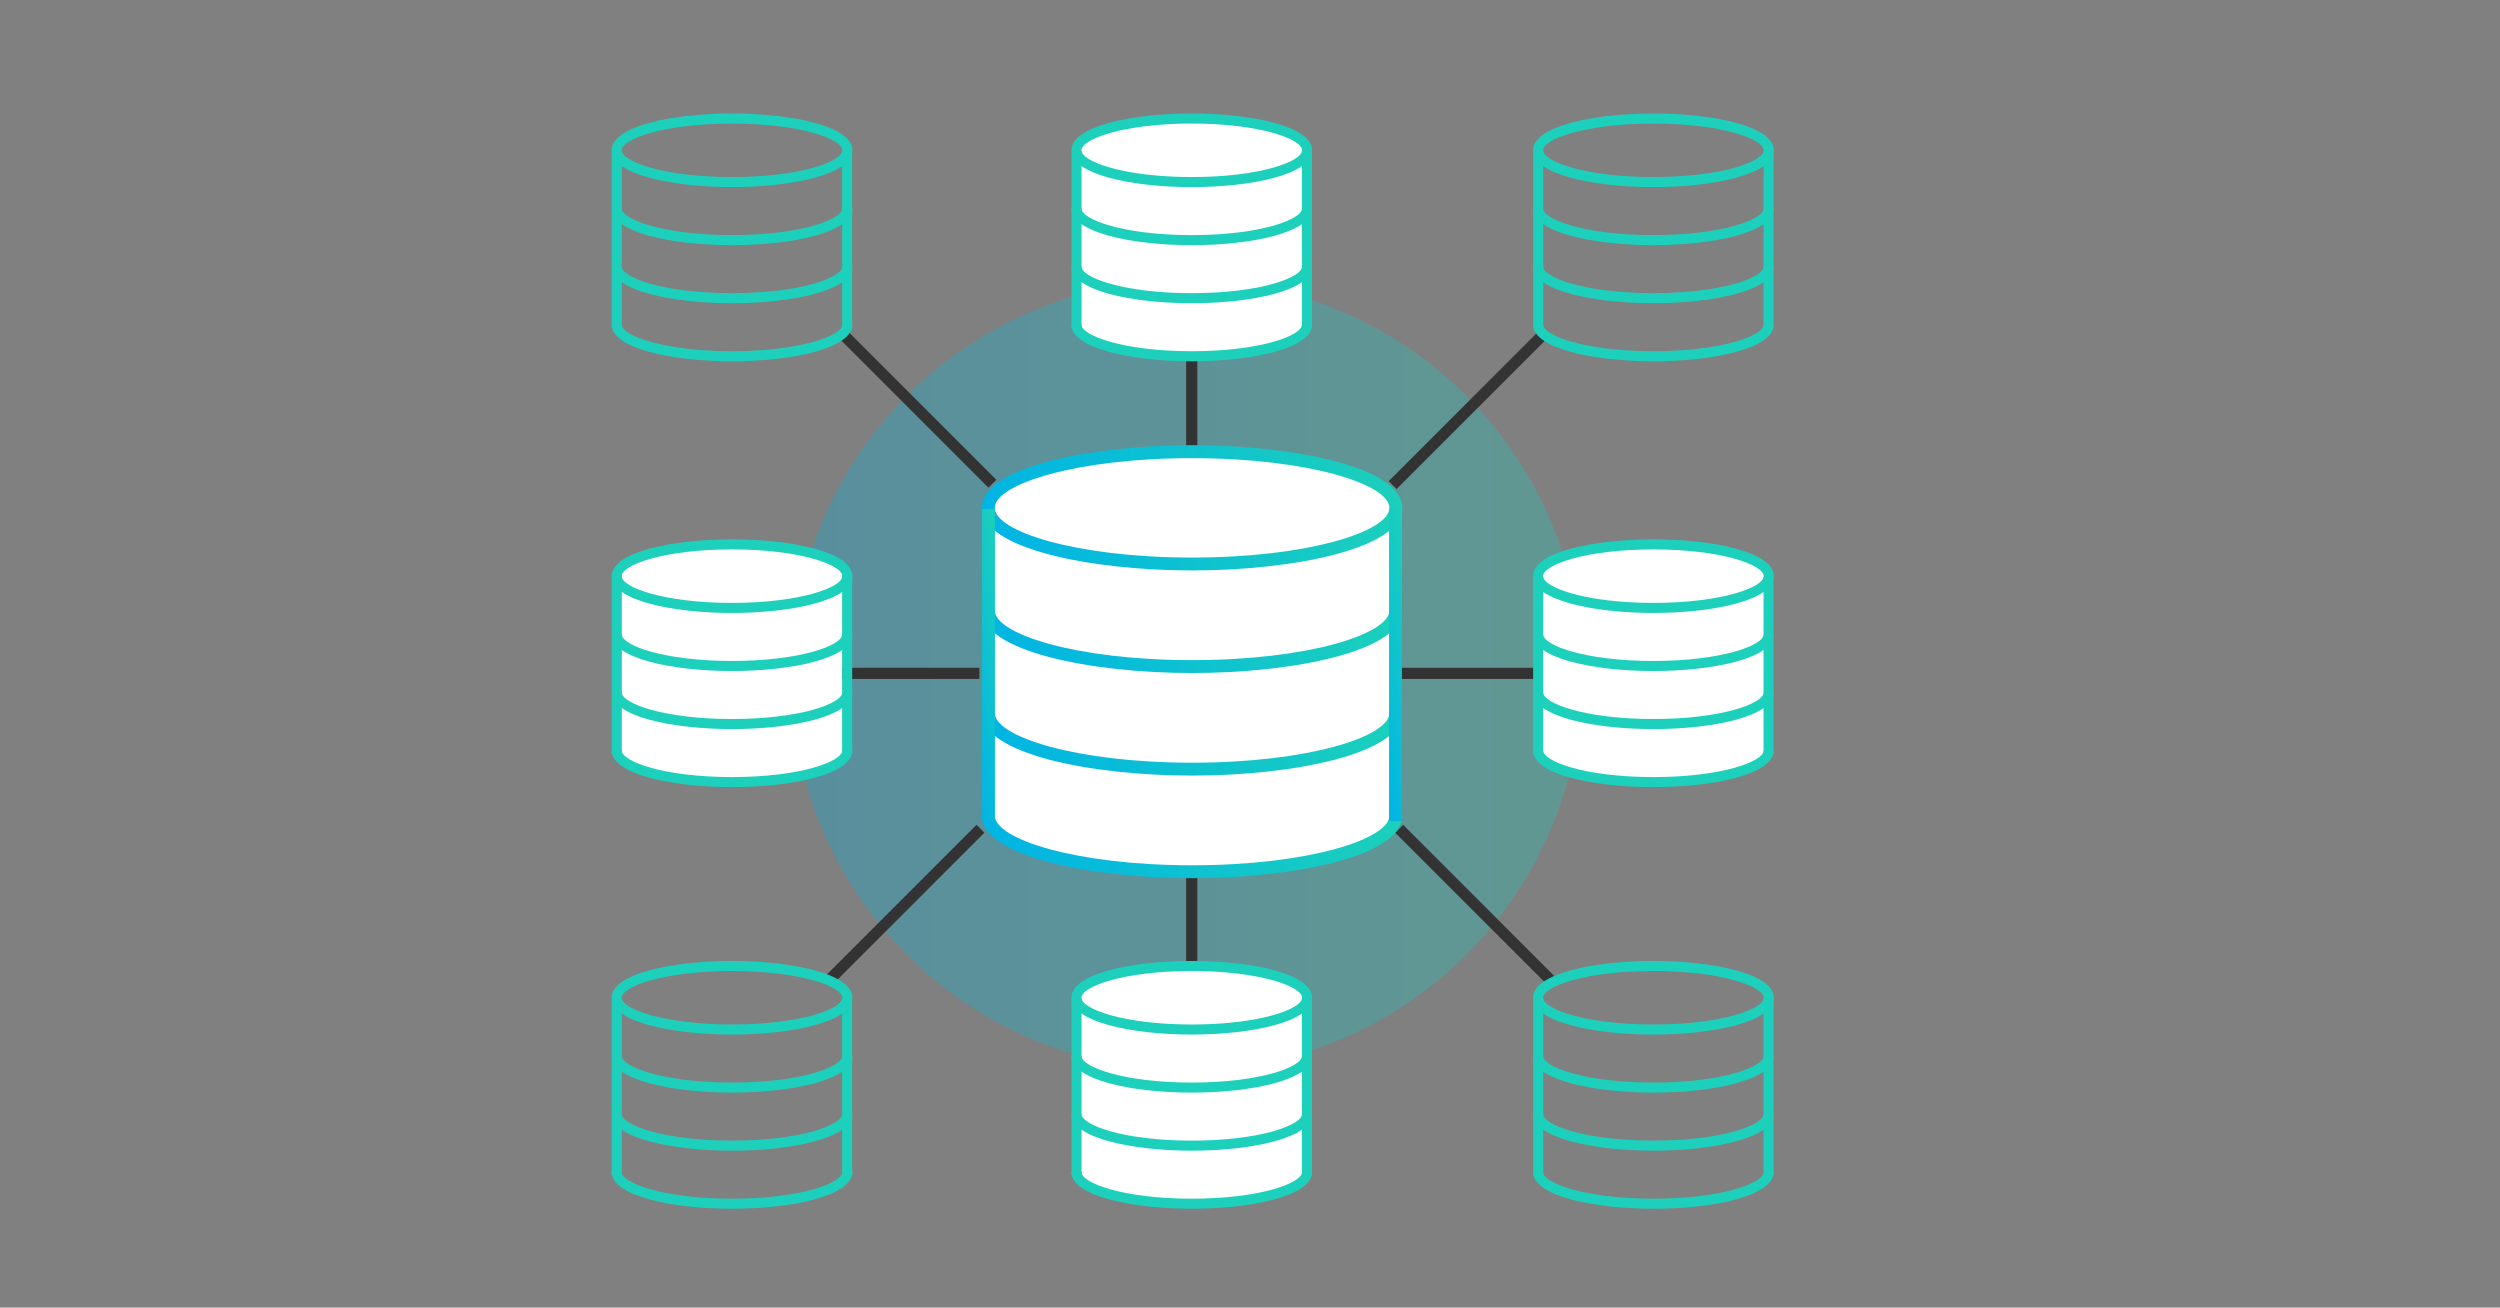 <?xml version="1.0" encoding="utf-8"?>
<!-- Generator: Adobe Illustrator 26.1.0, SVG Export Plug-In . SVG Version: 6.00 Build 0)  -->
<svg version="1.1" xmlns="http://www.w3.org/2000/svg" xmlns:xlink="http://www.w3.org/1999/xlink" x="0px" y="0px" width="820px"
	 height="428.884px" viewBox="0 0 820 428.884" style="enable-background:new 0 0 820 428.884;" xml:space="preserve">
<rect x="0" y="0" width="820" height="428.884" fill="#808080" stroke="none"/>
<style type="text/css">
	.st0{opacity:0.3;fill:url(#SVGID_1_);}
	.st1{fill:#FFFFFF;}
	.st2{fill:#333333;}
	.st3{fill:#1CD0BB;}
	.st4{fill:url(#SVGID_00000079452615880986172160000000999450552728803994_);}
	.st5{fill:url(#SVGID_00000176734672239511338500000003336660740029448627_);}
	.st6{fill:url(#SVGID_00000018229688422484323400000003950283668506173340_);}
	.st7{fill:url(#SVGID_00000015356118372926987870000002659105211055691168_);}
	.st8{fill:url(#SVGID_00000001633573784963676770000005659264530293267875_);}
	.st9{fill:url(#SVGID_00000013888534337680993690000002115512104882160534_);}
</style>
<g id="MAIN_GRAPHICS">
	<linearGradient id="SVGID_1_" gradientUnits="userSpaceOnUse" x1="259.514" y1="221.473" x2="518.896" y2="221.473">
		<stop  offset="0" style="stop-color:#00B4E5"/>
		<stop  offset="1" style="stop-color:#1CD0BB"/>
	</linearGradient>
	<circle class="st0" cx="389.205" cy="221.473" r="129.691"/>
	<path class="st1" d="M580.551,187.99h-0.379c-2.356-5.133-18.249-9.103-37.518-9.103c-19.269,0-35.161,3.97-37.518,9.103h-0.212
		v0.596c-0.06,0.24-0.101,0.481-0.101,0.725s0.041,0.485,0.101,0.724v18.319h-0.101c0,0.244,0.041,0.485,0.101,0.725v18.319h-0.101
		c0,0.244,0.041,0.485,0.101,0.725v18.319h-0.101c0,5.756,16.937,10.423,37.83,10.423c20.396,0,37.014-4.448,37.793-10.014h0.104
		V187.99z"/>
	<path class="st1" d="M428.58,47.657h-0.379c-2.356-5.133-18.249-9.103-37.518-9.103c-19.269,0-35.161,3.97-37.518,9.103h-0.212
		v0.596c-0.06,0.24-0.101,0.481-0.101,0.725s0.041,0.485,0.101,0.724v18.319h-0.101c0,0.244,0.041,0.485,0.101,0.725v18.319h-0.101
		c0,0.244,0.041,0.485,0.101,0.725v18.319h-0.101c0,5.756,16.937,10.423,37.83,10.423c20.396,0,37.014-4.448,37.793-10.014h0.104
		V47.657z"/>
	<path class="st1" d="M428.58,326.659h-0.379c-2.356-5.133-18.249-9.103-37.518-9.103c-19.269,0-35.161,3.97-37.518,9.103h-0.212
		v0.596c-0.06,0.24-0.101,0.481-0.101,0.725s0.041,0.485,0.101,0.724v18.319h-0.101c0,0.244,0.041,0.485,0.101,0.725v18.319h-0.101
		c0,0.244,0.041,0.485,0.101,0.725v18.319h-0.101c0,5.756,16.937,10.423,37.83,10.423c20.396,0,37.014-4.448,37.793-10.014h0.104
		V326.659z"/>
	<path class="st1" d="M277.273,187.99h-0.379c-2.356-5.133-18.249-9.103-37.518-9.103c-19.269,0-35.161,3.97-37.518,9.103h-0.212
		v0.596c-0.06,0.24-0.101,0.481-0.101,0.725s0.041,0.485,0.101,0.724v18.319h-0.101c0,0.244,0.041,0.485,0.101,0.725v18.319h-0.101
		c0,0.244,0.041,0.485,0.101,0.725v18.319h-0.101c0,5.756,16.937,10.423,37.83,10.423c20.396,0,37.014-4.448,37.793-10.014h0.104
		V187.99z"/>
	<rect x="276.26" y="219.028" class="st2" width="44.98" height="3.666"/>
	<rect x="459.439" y="219.028" class="st2" width="44.98" height="3.666"/>
	<rect x="389.066" y="287.959" class="st2" width="3.666" height="27.68"/>
	<rect x="389.066" y="118.437" class="st2" width="3.666" height="27.68"/>
	
		<rect x="446.544" y="132.387" transform="matrix(0.707 -0.707 0.707 0.707 46.183 379.935)" class="st2" width="70.34" height="3.665"/>
	
		<rect x="261.634" y="294.857" transform="matrix(0.707 -0.707 0.707 0.707 -122.859 296.77)" class="st2" width="70.34" height="3.665"/>
	
		<rect x="482.049" y="261.52" transform="matrix(0.707 -0.707 0.707 0.707 -68.066 429.051)" class="st2" width="3.665" height="70.34"/>
	
		<rect x="298.864" y="98.618" transform="matrix(0.707 -0.707 0.707 0.707 -6.53 251.81)" class="st2" width="3.665" height="70.339"/>
	<g>
		<path class="st3" d="M240.1,339.338c-19.619,0-39.48-4.147-39.48-12.072c0-7.926,19.861-12.073,39.48-12.073
			s39.48,4.147,39.48,12.073C279.58,335.191,259.719,339.338,240.1,339.338z M240.1,318.493c-22.416,0-36.18,5.109-36.18,8.773
			c0,3.663,13.764,8.772,36.18,8.772c22.417,0,36.181-5.109,36.181-8.772C276.28,323.602,262.516,318.493,240.1,318.493z"/>
		<path class="st3" d="M240.1,358.382c-19.619,0-39.48-4.147-39.48-12.073h3.3c0,3.664,13.764,8.773,36.18,8.773
			c22.417,0,36.181-5.109,36.181-8.773h3.3C279.58,354.235,259.719,358.382,240.1,358.382z"/>
		<path class="st3" d="M240.1,377.426c-19.619,0-39.48-4.147-39.48-12.073h3.3c0,3.664,13.764,8.773,36.18,8.773
			c22.417,0,36.181-5.109,36.181-8.773h3.3C279.58,373.279,259.719,377.426,240.1,377.426z"/>
		<path class="st3" d="M240.1,396.47c-19.619,0-39.48-4.147-39.48-12.073h3.3c0,3.664,13.764,8.773,36.18,8.773
			c22.417,0,36.181-5.109,36.181-8.773h3.3C279.58,392.323,259.719,396.47,240.1,396.47z"/>
		<rect x="200.652" y="327.458" class="st3" width="3.3" height="57.968"/>
		<rect x="276.216" y="327.458" class="st3" width="3.3" height="57.968"/>
	</g>
	<g>
		<path class="st3" d="M390.899,339.338c-19.619,0-39.48-4.147-39.48-12.072c0-7.926,19.861-12.073,39.48-12.073
			s39.479,4.147,39.479,12.073C430.379,335.191,410.519,339.338,390.899,339.338z M390.899,318.493
			c-22.416,0-36.18,5.109-36.18,8.773c0,3.663,13.764,8.772,36.18,8.772s36.181-5.109,36.181-8.772
			C427.08,323.602,413.315,318.493,390.899,318.493z"/>
		<path class="st3" d="M390.899,358.382c-19.619,0-39.48-4.147-39.48-12.073h3.3c0,3.664,13.764,8.773,36.18,8.773
			s36.181-5.109,36.181-8.773h3.299C430.379,354.235,410.519,358.382,390.899,358.382z"/>
		<path class="st3" d="M390.899,377.426c-19.619,0-39.48-4.147-39.48-12.073h3.3c0,3.664,13.764,8.773,36.18,8.773
			s36.181-5.109,36.181-8.773h3.299C430.379,373.279,410.519,377.426,390.899,377.426z"/>
		<path class="st3" d="M390.899,396.47c-19.619,0-39.48-4.147-39.48-12.073h3.3c0,3.664,13.764,8.773,36.18,8.773
			s36.181-5.109,36.181-8.773h3.299C430.379,392.323,410.519,396.47,390.899,396.47z"/>
		<rect x="351.452" y="327.458" class="st3" width="3.3" height="57.968"/>
		<rect x="427.017" y="327.458" class="st3" width="3.299" height="57.968"/>
	</g>
	<g>
		<path class="st3" d="M542.321,339.338c-19.619,0-39.479-4.147-39.479-12.072c0-7.926,19.86-12.073,39.479-12.073
			s39.48,4.147,39.48,12.073C581.802,335.191,561.94,339.338,542.321,339.338z M542.321,318.493
			c-22.416,0-36.181,5.109-36.181,8.773c0,3.663,13.765,8.772,36.181,8.772c22.417,0,36.182-5.109,36.182-8.772
			C578.503,323.602,564.738,318.493,542.321,318.493z"/>
		<path class="st3" d="M542.321,358.382c-19.619,0-39.479-4.147-39.479-12.073h3.299c0,3.664,13.765,8.773,36.181,8.773
			c22.417,0,36.182-5.109,36.182-8.773h3.299C581.802,354.235,561.94,358.382,542.321,358.382z"/>
		<path class="st3" d="M542.321,377.426c-19.619,0-39.479-4.147-39.479-12.073h3.299c0,3.664,13.765,8.773,36.181,8.773
			c22.417,0,36.182-5.109,36.182-8.773h3.299C581.802,373.279,561.94,377.426,542.321,377.426z"/>
		<path class="st3" d="M542.321,396.47c-19.619,0-39.479-4.147-39.479-12.073h3.299c0,3.664,13.765,8.773,36.181,8.773
			c22.417,0,36.182-5.109,36.182-8.773h3.299C581.802,392.323,561.94,396.47,542.321,396.47z"/>
		<rect x="502.874" y="327.458" class="st3" width="3.299" height="57.968"/>
		<rect x="578.438" y="327.458" class="st3" width="3.299" height="57.968"/>
	</g>
	<g>
		<path class="st3" d="M240.1,61.372c-19.619,0-39.48-4.147-39.48-12.072c0-7.926,19.861-12.073,39.48-12.073
			s39.48,4.147,39.48,12.073C279.58,57.225,259.719,61.372,240.1,61.372z M240.1,40.526c-22.416,0-36.18,5.109-36.18,8.773
			c0,3.663,13.764,8.772,36.18,8.772c22.417,0,36.181-5.109,36.181-8.772C276.28,45.636,262.516,40.526,240.1,40.526z"/>
		<path class="st3" d="M240.1,80.416c-19.619,0-39.48-4.147-39.48-12.073h3.3c0,3.664,13.764,8.773,36.18,8.773
			c22.417,0,36.181-5.109,36.181-8.773h3.3C279.58,76.269,259.719,80.416,240.1,80.416z"/>
		<path class="st3" d="M240.1,99.459c-19.619,0-39.48-4.147-39.48-12.073h3.3c0,3.664,13.764,8.773,36.18,8.773
			c22.417,0,36.181-5.109,36.181-8.773h3.3C279.58,95.312,259.719,99.459,240.1,99.459z"/>
		<path class="st3" d="M240.1,118.503c-19.619,0-39.48-4.147-39.48-12.072h3.3c0,3.663,13.764,8.772,36.18,8.772
			c22.417,0,36.181-5.109,36.181-8.772h3.3C279.58,114.356,259.719,118.503,240.1,118.503z"/>
		<rect x="200.652" y="49.492" class="st3" width="3.3" height="57.968"/>
		<rect x="276.216" y="49.492" class="st3" width="3.3" height="57.968"/>
	</g>
	<g>
		<path class="st3" d="M390.899,61.372c-19.619,0-39.48-4.147-39.48-12.072c0-7.926,19.861-12.073,39.48-12.073
			s39.479,4.147,39.479,12.073C430.379,57.225,410.519,61.372,390.899,61.372z M390.899,40.526c-22.416,0-36.18,5.109-36.18,8.773
			c0,3.663,13.764,8.772,36.18,8.772s36.181-5.109,36.181-8.772C427.08,45.636,413.315,40.526,390.899,40.526z"/>
		<path class="st3" d="M390.899,80.416c-19.619,0-39.48-4.147-39.48-12.073h3.3c0,3.664,13.764,8.773,36.18,8.773
			s36.181-5.109,36.181-8.773h3.299C430.379,76.269,410.519,80.416,390.899,80.416z"/>
		<path class="st3" d="M390.899,99.459c-19.619,0-39.48-4.147-39.48-12.073h3.3c0,3.664,13.764,8.773,36.18,8.773
			s36.181-5.109,36.181-8.773h3.299C430.379,95.312,410.519,99.459,390.899,99.459z"/>
		<path class="st3" d="M390.899,118.503c-19.619,0-39.48-4.147-39.48-12.072h3.3c0,3.663,13.764,8.772,36.18,8.772
			s36.181-5.109,36.181-8.772h3.299C430.379,114.356,410.519,118.503,390.899,118.503z"/>
		<rect x="351.452" y="49.492" class="st3" width="3.3" height="57.968"/>
		<rect x="427.017" y="49.492" class="st3" width="3.299" height="57.968"/>
	</g>
	<g>
		<path class="st3" d="M542.321,61.372c-19.619,0-39.479-4.147-39.479-12.072c0-7.926,19.86-12.073,39.479-12.073
			s39.48,4.147,39.48,12.073C581.802,57.225,561.94,61.372,542.321,61.372z M542.321,40.526c-22.416,0-36.181,5.109-36.181,8.773
			c0,3.663,13.765,8.772,36.181,8.772c22.417,0,36.182-5.109,36.182-8.772C578.503,45.636,564.738,40.526,542.321,40.526z"/>
		<path class="st3" d="M542.321,80.416c-19.619,0-39.479-4.147-39.479-12.073h3.299c0,3.664,13.765,8.773,36.181,8.773
			c22.417,0,36.182-5.109,36.182-8.773h3.299C581.802,76.269,561.94,80.416,542.321,80.416z"/>
		<path class="st3" d="M542.321,99.459c-19.619,0-39.479-4.147-39.479-12.073h3.299c0,3.664,13.765,8.773,36.181,8.773
			c22.417,0,36.182-5.109,36.182-8.773h3.299C581.802,95.312,561.94,99.459,542.321,99.459z"/>
		<path class="st3" d="M542.321,118.503c-19.619,0-39.479-4.147-39.479-12.072h3.299c0,3.663,13.765,8.772,36.181,8.772
			c22.417,0,36.182-5.109,36.182-8.772h3.299C581.802,114.356,561.94,118.503,542.321,118.503z"/>
		<rect x="502.874" y="49.492" class="st3" width="3.299" height="57.968"/>
		<rect x="578.438" y="49.492" class="st3" width="3.299" height="57.968"/>
	</g>
	<g>
		<path class="st3" d="M240.1,201.05c-19.619,0-39.48-4.147-39.48-12.073c0-7.925,19.861-12.072,39.48-12.072
			s39.48,4.147,39.48,12.072C279.58,196.903,259.719,201.05,240.1,201.05z M240.1,180.205c-22.416,0-36.18,5.109-36.18,8.772
			c0,3.664,13.764,8.773,36.18,8.773c22.417,0,36.181-5.109,36.181-8.773C276.28,185.314,262.516,180.205,240.1,180.205z"/>
		<path class="st3" d="M240.1,220.094c-19.619,0-39.48-4.147-39.48-12.073h3.3c0,3.664,13.764,8.773,36.18,8.773
			c22.417,0,36.181-5.109,36.181-8.773h3.3C279.58,215.947,259.719,220.094,240.1,220.094z"/>
		<path class="st3" d="M240.1,239.137c-19.619,0-39.48-4.147-39.48-12.072h3.3c0,3.663,13.764,8.772,36.18,8.772
			c22.417,0,36.181-5.109,36.181-8.772h3.3C279.58,234.99,259.719,239.137,240.1,239.137z"/>
		<path class="st3" d="M240.1,258.181c-19.619,0-39.48-4.147-39.48-12.072h3.3c0,3.663,13.764,8.772,36.18,8.772
			c22.417,0,36.181-5.109,36.181-8.772h3.3C279.58,254.034,259.719,258.181,240.1,258.181z"/>
		<rect x="200.652" y="189.17" class="st3" width="3.3" height="57.968"/>
		<rect x="276.216" y="189.17" class="st3" width="3.3" height="57.968"/>
	</g>
	<g>
		<path class="st3" d="M542.321,201.05c-19.619,0-39.479-4.147-39.479-12.073c0-7.925,19.86-12.072,39.479-12.072
			s39.48,4.147,39.48,12.072C581.802,196.903,561.94,201.05,542.321,201.05z M542.321,180.205c-22.416,0-36.181,5.109-36.181,8.772
			c0,3.664,13.765,8.773,36.181,8.773c22.417,0,36.182-5.109,36.182-8.773C578.503,185.314,564.738,180.205,542.321,180.205z"/>
		<path class="st3" d="M542.321,220.094c-19.619,0-39.479-4.147-39.479-12.073h3.299c0,3.664,13.765,8.773,36.181,8.773
			c22.417,0,36.182-5.109,36.182-8.773h3.299C581.802,215.947,561.94,220.094,542.321,220.094z"/>
		<path class="st3" d="M542.321,239.137c-19.619,0-39.479-4.147-39.479-12.072h3.299c0,3.663,13.765,8.772,36.181,8.772
			c22.417,0,36.182-5.109,36.182-8.772h3.299C581.802,234.99,561.94,239.137,542.321,239.137z"/>
		<path class="st3" d="M542.321,258.181c-19.619,0-39.479-4.147-39.479-12.072h3.299c0,3.663,13.765,8.772,36.181,8.772
			c22.417,0,36.182-5.109,36.182-8.772h3.299C581.802,254.034,561.94,258.181,542.321,258.181z"/>
		<rect x="502.874" y="189.17" class="st3" width="3.299" height="57.968"/>
		<rect x="578.438" y="189.17" class="st3" width="3.299" height="57.968"/>
	</g>
	<rect x="324.36" y="168.602" class="st1" width="132.684" height="103.753"/>
	<g>
		<g>
			<ellipse class="st1" cx="391.005" cy="166.577" rx="66.834" ry="18.413"/>
			
				<linearGradient id="SVGID_00000089546744481377852100000017289132238441017520_" gradientUnits="userSpaceOnUse" x1="324.025" y1="178.387" x2="457.985" y2="154.767">
				<stop  offset="0" style="stop-color:#00B4E5"/>
				<stop  offset="1" style="stop-color:#1CD0BB"/>
			</linearGradient>
			<path style="fill:url(#SVGID_00000089546744481377852100000017289132238441017520_);" d="M391.005,187.104
				c-33.424,0-68.948-7.195-68.948-20.528s35.524-20.527,68.948-20.527s68.948,7.194,68.948,20.527S424.43,187.104,391.005,187.104z
				 M391.005,150.278c-38.141,0-64.72,8.59-64.72,16.299c0,7.709,26.579,16.299,64.72,16.299c38.14,0,64.719-8.59,64.719-16.299
				C455.725,158.868,429.146,150.278,391.005,150.278z"/>
		</g>
		<g>
			<path class="st1" d="M457.839,200.221c0,10.169-29.923,18.413-66.834,18.413s-66.834-8.244-66.834-18.413"/>
			
				<linearGradient id="SVGID_00000003090590155625142050000015730236561873467020_" gradientUnits="userSpaceOnUse" x1="325.036" y1="217.767" x2="458.885" y2="194.166">
				<stop  offset="0" style="stop-color:#00B4E5"/>
				<stop  offset="1" style="stop-color:#1CD0BB"/>
			</linearGradient>
			<path style="fill:url(#SVGID_00000003090590155625142050000015730236561873467020_);" d="M391.005,220.749
				c-33.424,0-68.948-7.194-68.948-20.527h4.229c0,7.709,26.579,16.299,64.72,16.299c38.14,0,64.719-8.59,64.719-16.299h4.229
				C459.953,213.554,424.43,220.749,391.005,220.749z"/>
		</g>
		<g>
			<path class="st1" d="M457.839,233.865c0,10.169-29.923,18.413-66.834,18.413s-66.834-8.244-66.834-18.413"/>
			
				<linearGradient id="SVGID_00000039836435203471126160000000832743513061388735_" gradientUnits="userSpaceOnUse" x1="325.036" y1="251.411" x2="458.885" y2="227.81">
				<stop  offset="0" style="stop-color:#00B4E5"/>
				<stop  offset="1" style="stop-color:#1CD0BB"/>
			</linearGradient>
			<path style="fill:url(#SVGID_00000039836435203471126160000000832743513061388735_);" d="M391.005,254.393
				c-33.424,0-68.948-7.195-68.948-20.528h4.229c0,7.709,26.579,16.299,64.72,16.299c38.14,0,64.719-8.59,64.719-16.299h4.229
				C459.953,247.198,424.43,254.393,391.005,254.393z"/>
		</g>
		<g>
			<path class="st1" d="M457.839,267.51c0,10.169-29.923,18.413-66.834,18.413s-66.834-8.244-66.834-18.413"/>
			
				<linearGradient id="SVGID_00000156559901693074921940000012994150217717422242_" gradientUnits="userSpaceOnUse" x1="325.036" y1="285.055" x2="458.885" y2="261.454">
				<stop  offset="0" style="stop-color:#00B4E5"/>
				<stop  offset="1" style="stop-color:#1CD0BB"/>
			</linearGradient>
			<path style="fill:url(#SVGID_00000156559901693074921940000012994150217717422242_);" d="M391.005,288.037
				c-33.424,0-68.948-7.194-68.948-20.527h4.229c0,7.709,26.579,16.299,64.72,16.299c38.14,0,64.719-8.59,64.719-16.299h4.229
				C459.953,280.843,424.43,288.037,391.005,288.037z"/>
		</g>
		<g>
			
				<linearGradient id="SVGID_00000172401724114240665470000004170054778259515296_" gradientUnits="userSpaceOnUse" x1="313.421" y1="220.029" x2="335.035" y2="216.218">
				<stop  offset="0" style="stop-color:#00B4E5"/>
				<stop  offset="1" style="stop-color:#1CD0BB"/>
			</linearGradient>
			
				<rect x="322.114" y="166.918" style="fill:url(#SVGID_00000172401724114240665470000004170054778259515296_);" width="4.229" height="102.41"/>
		</g>
		<g>
			
				<linearGradient id="SVGID_00000130612988413172731430000015903655401333790120_" gradientUnits="userSpaceOnUse" x1="446.918" y1="220.029" x2="468.533" y2="216.218">
				<stop  offset="0" style="stop-color:#00B4E5"/>
				<stop  offset="1" style="stop-color:#1CD0BB"/>
			</linearGradient>
			
				<rect x="455.611" y="166.918" style="fill:url(#SVGID_00000130612988413172731430000015903655401333790120_);" width="4.229" height="102.41"/>
		</g>
	</g>
</g>
<g id="Layer_2_copy">
</g>
</svg>
